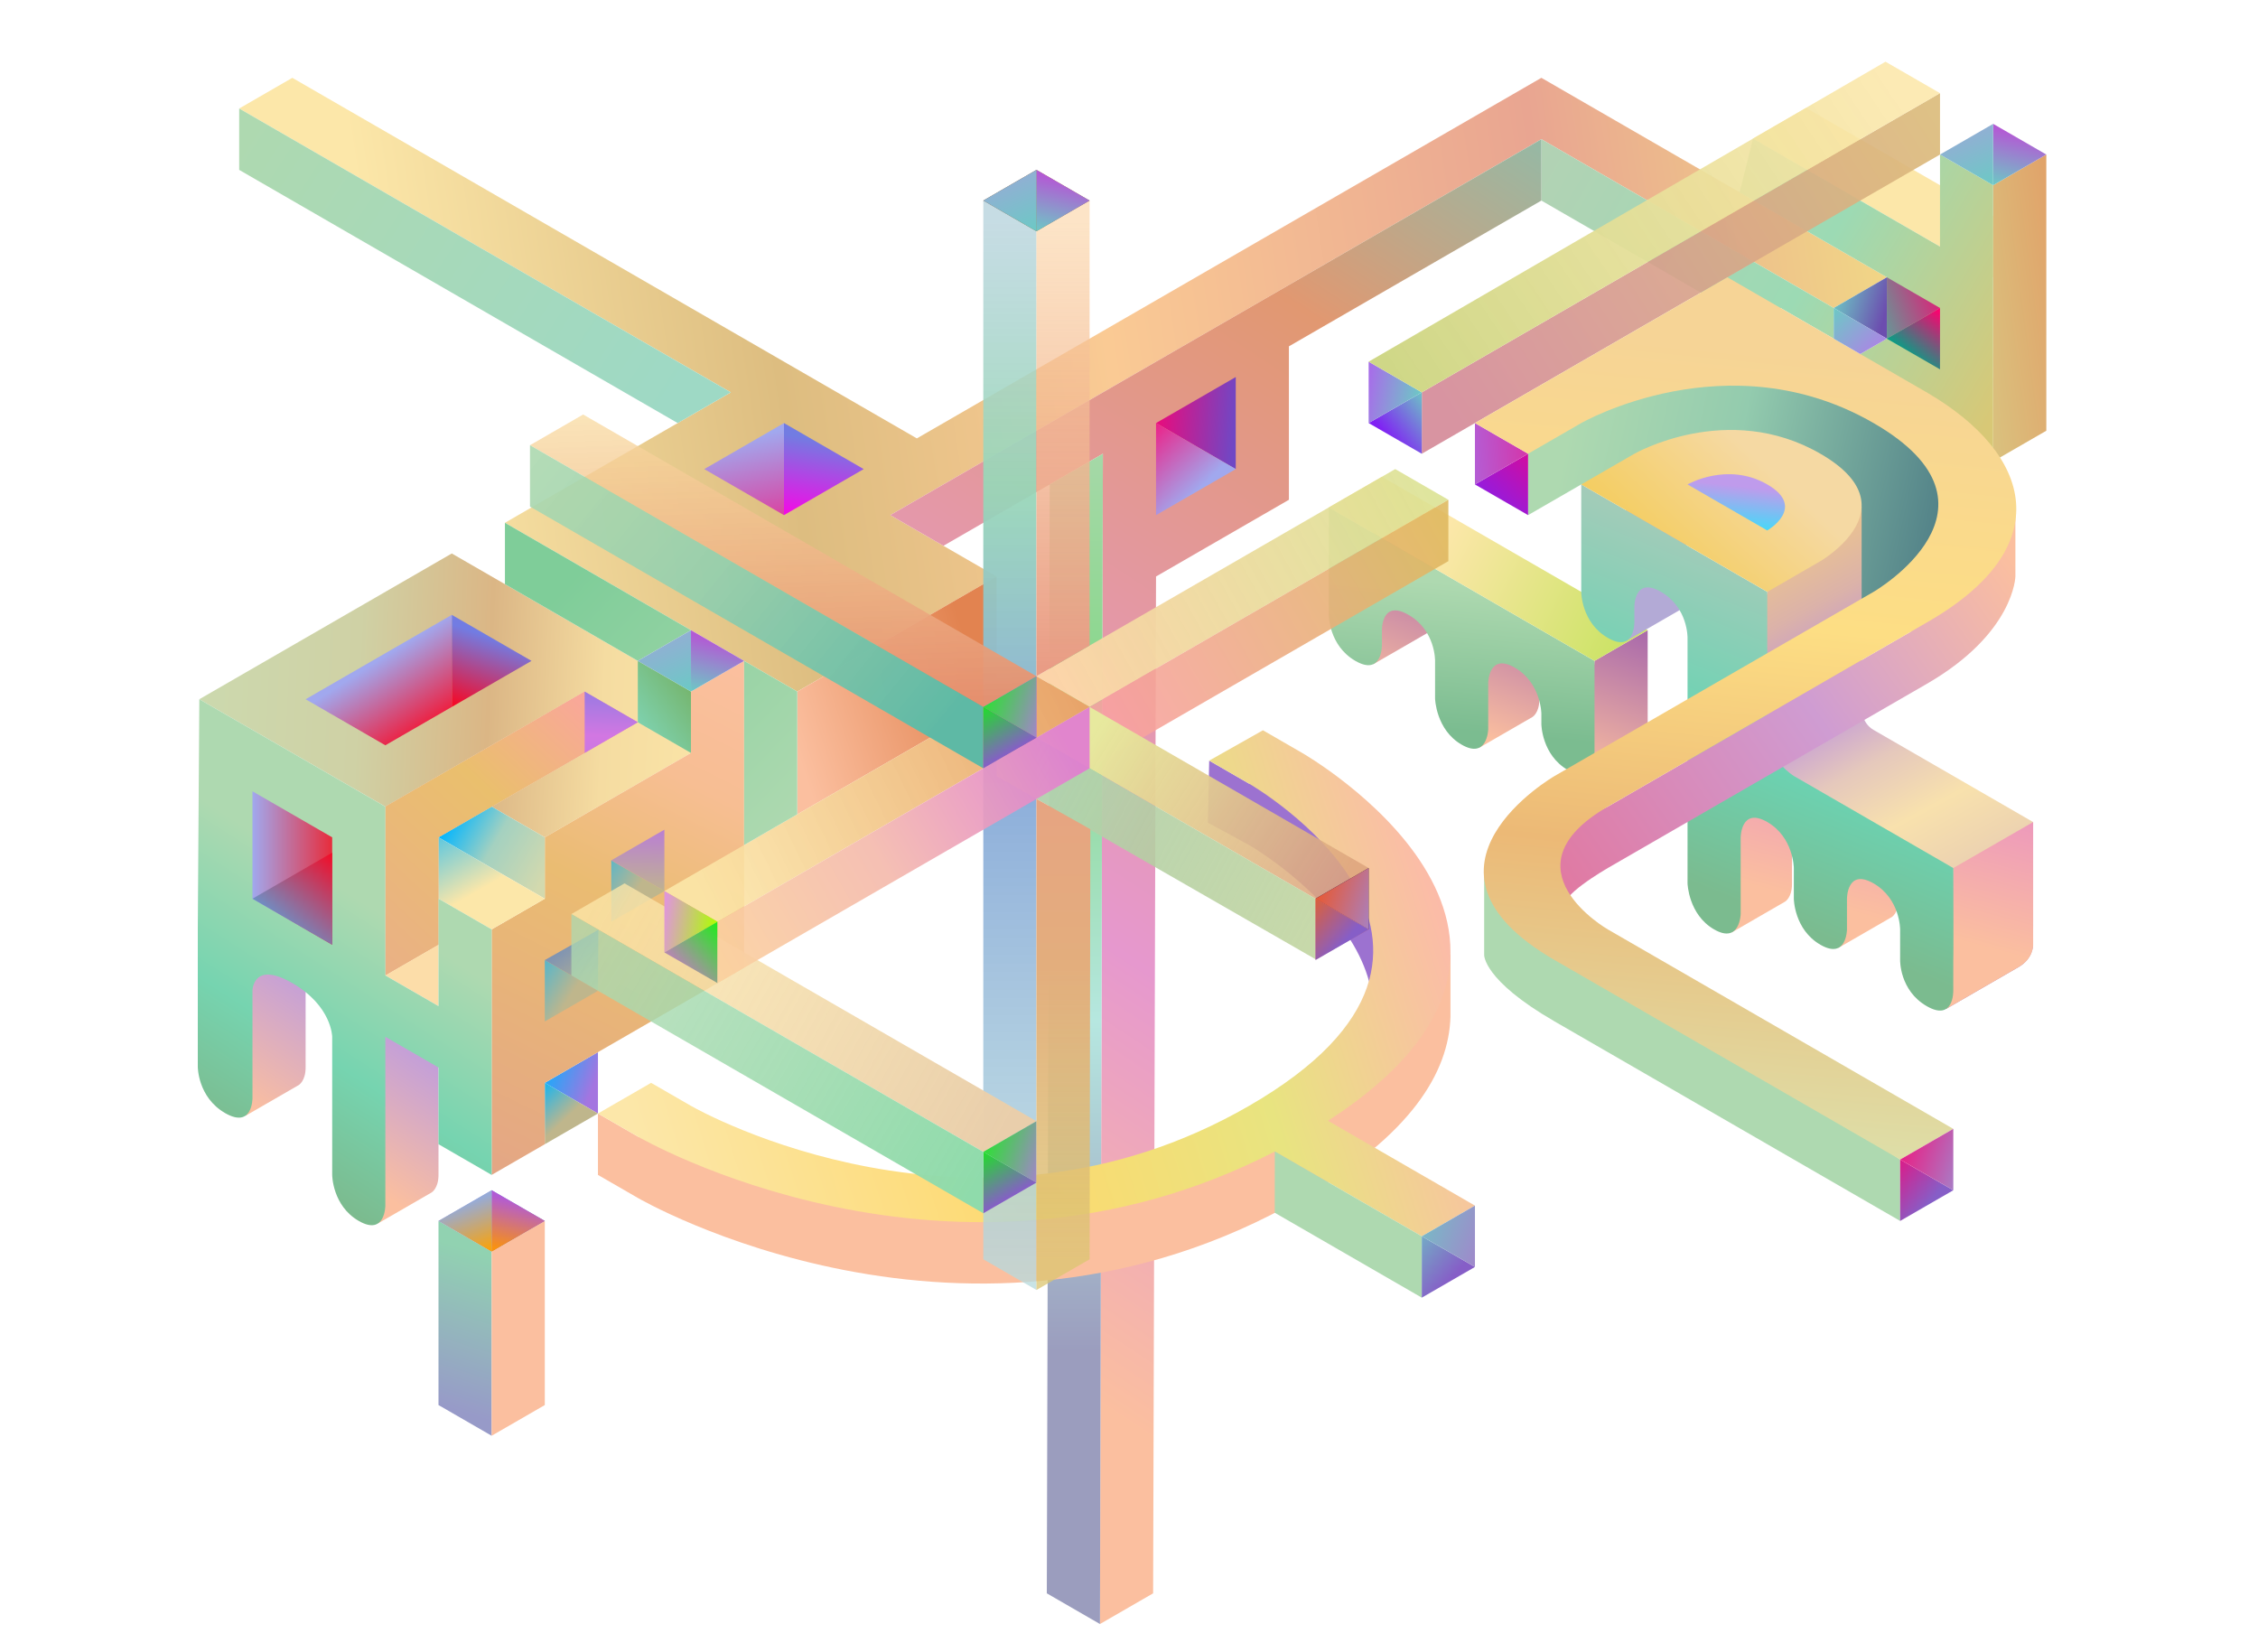 <?xml version="1.0" encoding="UTF-8" standalone="no"?><!DOCTYPE svg PUBLIC "-//W3C//DTD SVG 1.1//EN" "http://www.w3.org/Graphics/SVG/1.1/DTD/svg11.dtd"><svg width="100%" height="100%" viewBox="0 0 11393 8334" version="1.1" xmlns="http://www.w3.org/2000/svg" xmlns:xlink="http://www.w3.org/1999/xlink" xml:space="preserve" xmlns:serif="http://www.serif.com/" style="fill-rule:evenodd;clip-rule:evenodd;stroke-linejoin:round;stroke-miterlimit:1.414;"><g id="bak"></g><rect id="clean" x="0" y="0" width="11392.1" height="8333.33" style="fill:none;"/><path d="M10056.7,1089.39l0,309.667l-1211.9,-699.694l268.179,-154.833l943.726,544.86Z" style="fill:#fce7a9;"/><path d="M8275.78,990.165l-498.588,-287.859l-3285.2,1896.71l536.358,309.667l-1005.67,580.625l-1474.99,-851.584l1139.76,-658.041l-2480.66,-1432.21l268.179,-154.833l3151.11,1819.29l3151.11,-1819.29l1743.16,1006.42l-268.179,154.833l-976.398,-563.724Z" style="fill:url(#_Linear1);"/><path d="M10324.9,2173.22l-268.179,154.834l0,-1393.5l268.179,-154.834" style="fill:url(#_Linear2);"/><path d="M10056.7,2328.06l-737.493,-503.209l201.135,-116.125l0,-309.666l-742.592,-428.736l67.045,-270.958l943.726,544.86l0,-464.5l268.179,154.834l0,1393.5Zm-1474.99,-851.584l268.179,154.834l134.089,-77.417l268.18,154.833l0,-154.833l-402.269,-232.25l-268.179,154.833Zm0,0l-804.538,-464.5l0,-309.666l1072.42,619.16l-267.879,155.006Z" style="fill:url(#_Linear3);"/><path d="M9364.1,3089.42l723.691,-433.76l-123.252,-458.243l-684.728,-395.328l-966.254,61.467l-572.853,253.32l-30.55,172.471l0,309.667l268.179,-154.833l1385.77,645.239Z" style="fill:url(#_Linear4);"/><path d="M4492,2599.01l3285.2,-1896.71l0,309.666l-1273.85,735.459l0,774.166l-670.448,387.084l-14.719,5130.43l-268.179,154.833l14.719,-5904.6l-804.538,464.5l-268.179,-154.833Z" style="fill:url(#_Linear5);"/><path d="M5281.82,8039.11l14.718,-5594.93l268.18,-154.834l-14.719,5904.6l-268.179,-154.833Z" style="fill:url(#_Linear6);"/><path d="M5028.36,2908.68l0,619.333l-1005.67,580.625l0,-619.333l1005.67,-580.625Z" style="fill:url(#_Linear7);"/><path d="M9788.54,470.056l0,309.666l-2614.75,1509.63l0,-309.666l2614.75,-1509.63Z" style="fill:url(#_Linear8);"/><path d="M6905.61,2134.51l268.179,-154.833l0,309.666l-268.179,-154.833Z" style="fill:url(#_Linear9);"/><path d="M6905.61,1824.85l0,309.667l268.179,-154.833l-268.179,-154.834Z" style="fill:url(#_Linear10);"/><path d="M3218.15,5734.39l804.537,232.249l1005.67,116.125l1005.67,-270.958l1005.67,-580.625l-33.523,-716.104l-435.791,-406.438c0,0 544.717,311.535 704.753,759.106l43.413,-56.193l0,278.841c0.392,13.089 0.398,26.257 0,39.499l0,0.002l0,0c-8.462,281.776 -199.663,597.484 -748.166,914.162c-1684.04,972.281 -3352.24,0 -3352.24,0l0,0l0,0.001l-201.134,-116.126l0,-309.667l201.134,116.125l0.001,0.001Z" style="fill:#fbbf9f;"/><path d="M6302.21,4263.47l-207.54,-112.427l6.406,-313.364l201.134,116.125l0.002,0.001l0,-0.002c321.45,25.745 771.014,561.271 771.014,561.271l37.347,675.188l-406.094,311.875l-265.315,255.3l64.406,-24.244c129.782,-74.93 34.313,6.187 119.61,-68.072c841.056,-732.223 -320.114,-1401.16 -320.97,-1401.65Z" style="fill:#9c72d0;"/><path d="M7173.79,1979.68l-268.179,-154.834l2607.88,-1513.6l275.048,158.805l-2614.75,1509.63Z" style="fill:url(#_Linear11);"/><path d="M6302.21,3953.81l-0.001,0.001l-201.134,-116.125l271.187,-153.097l198.128,114.388l-0.001,0c1.065,0.609 1591.4,911.474 131.579,1855.12c-0.393,0.254 -0.772,0.51 -1.138,0.771l741.141,427.898l-268.179,154.833l-741.172,-427.915c-1634.71,843.887 -3213.02,-74.451 -3214.47,-75.293l-0.001,0l-201.135,-116.125l268.18,-154.834l201.134,116.125l1.025,0.587c42.918,24.44 1427.42,800.447 2814.86,-0.587c1408.98,-813.474 0.943,-1625.21 0,-1625.75Z" style="fill:url(#_Linear12);"/><path d="M5229.49,1166.67l-268.18,-154.695l0,5341.63l268.18,154.95l0,-5341.89Z" style="fill:url(#_Linear13);"/><path d="M8313.55,3179.64l0.001,541.918l-318.623,183.957l50.443,-571.041l268.179,-154.834Zm-851.294,593.811l269.454,-155.57c0,0 35.141,-19.728 35.141,-88.862c0,-69.133 0,-165.148 0,-165.148l-304.595,-133.809l0,543.389Zm-533.224,-422.114l269.454,-155.569c0,0 35.141,-19.728 35.141,-88.862c0,-69.134 0,-318.51 0,-318.51l-304.595,-133.808l0,696.749Z" style="fill:url(#_Linear14);"/><path d="M6704.48,2560.3l0,541.917c0,0 -0.503,154.543 134.09,232.25c134.592,77.706 134.089,-77.417 134.089,-77.417l0,-77.417c0,0 -3.223,-156.694 134.09,-77.416c137.312,79.277 134.089,232.25 134.089,232.25l0,190.443c0,0 4.194,157.254 134.09,232.25c129.896,74.995 134.09,-77.417 134.09,-77.417l0,-233.722c0,0 1.123,-154.185 134.089,-77.417c132.966,76.768 134.09,232.25 134.09,232.25l0,52.539c0,0 1.279,155.572 134.089,232.25c132.81,76.678 134.09,-77.416 134.09,-77.416l0,-473.76l-1340.9,-774.167Z" style="fill:url(#_Linear15);"/><path d="M8313.55,3179.64l-1340.9,-774.166l-268.179,154.833l1340.9,774.167l268.179,-154.834Z" style="fill:url(#_Linear16);"/><path d="M6431.86,6118.91l741.931,428.354l0,-309.667l-741.501,-428.106l-0.43,309.419Z" style="fill:#aed9b0;"/><path d="M3017.02,5308.6l0,309.666l-268.18,-154.833l268.18,-154.833Z" style="fill:url(#_Linear17);"/><path d="M2748.84,5773.1l268.179,-154.833l-268.179,-154.833l0,309.666Z" style="fill:url(#_Linear18);"/><path d="M8203,3235.27l269.454,-155.569c0,0 35.141,-19.728 35.141,-88.862c0,-69.134 0,-318.51 0,-318.51l-304.595,-133.808l0,696.749Z" style="fill:#b3aad6;"/><path d="M1907.88,6172.36l269.454,-155.57c0,0 35.141,-19.728 35.141,-88.861c0,-69.134 0,-696.75 0,-696.75l-268.18,-154.834l-36.415,1096.02Zm-670.448,-541.917l269.454,-155.569c0,0 35.141,-19.728 35.141,-88.862c0,-69.134 0,-696.75 0,-696.75l-268.18,-154.833l-36.415,1096.01Z" style="fill:url(#_Linear19);"/><path d="M2748.84,4224.76l1005.67,-580.625l-1474.99,-851.583l-1273.85,735.458l938.627,541.917l1005.67,-580.625l268.18,154.833l-737.493,425.792l268.179,154.833Z" style="fill:url(#_Linear20);"/><path d="M3754.51,3644.14l0.001,1238.67l-1005.67,580.625l-0.001,309.666l-268.179,154.834l0,-1238.67l268.179,-154.833l0,-309.667l737.493,-425.792l0,-309.666l268.179,-154.834l0,309.667Z" style="fill:url(#_Linear21);"/><path d="M1944.3,4921.51l268.18,-154.833l0,-541.917l1005.67,-580.625l-268.18,-154.833l-1005.67,580.625l0,851.583Z" style="fill:#eab184;"/><path d="M3486.33,3798.97l-268.179,-154.833l0,-309.667l268.179,154.834l0,309.666Z" style="fill:url(#_Linear22);"/><path d="M3084.39,4650.66l267.852,-154.942l-268.179,-154.833l0.327,309.775Z" style="fill:url(#_Linear23);"/><path d="M2882.93,4611.85l268.179,-154.833l2078.39,1199.96l-268.18,154.834l-2078.39,-1199.96Z" style="fill:url(#_Linear24);"/><path d="M9393.08,2556.38l0,1006.42c0,0 -6.502,81.52 60.24,120.053c66.742,38.534 737.493,425.792 737.493,425.792c0,0 23.091,13.155 67.045,38.708c1.376,620.341 0,569.563 0,619.334c0,0 2.37,69.289 -72.898,112.745c-75.268,43.456 -364.788,210.611 -364.788,210.611l0,-457.742l-1114.72,-643.582l211.512,-1002.61l476.114,-429.723Z" style="fill:url(#_Linear25);"/><path d="M9856.45,4379.1l402.011,-231.396l0,619.334c0,0 3.549,67.903 -73.509,112.392c-77.058,44.49 -364.788,210.611 -364.788,210.611l36.286,-710.941Zm-581.654,403.984l269.454,-155.569c0,0 35.141,-19.728 35.141,-88.862c0,-69.134 0,-318.51 0,-318.51l-304.595,-133.809l0,696.75Zm-537.701,-78.192l269.454,-155.569c0,0 35.141,-19.728 35.141,-88.862c0,-69.134 0,-318.51 0,-318.51l-304.595,-133.808l0,696.749Z" style="fill:url(#_Linear26);"/><path d="M7488.53,4406.48l0,410.743c0,0 -7.804,126.668 355.714,336.545c69.002,39.839 1743.16,1006.42 1743.16,1006.42l0,-309.667l-2098.88,-1444.04Z" style="fill:#aed9b0;"/><path d="M7978.33,2444.18l0,541.916c0,0 -0.502,154.543 134.09,232.25c134.592,77.707 134.09,-77.416 134.09,-77.416l0,-77.417c0,0 -3.224,-156.694 134.089,-77.417c137.313,79.278 134.09,232.25 134.09,232.25l0,1238.67c0,0 4.193,157.254 134.089,232.25c129.897,74.995 134.09,-77.417 134.09,-77.417l0,-387.083c0,0 1.124,-154.185 134.09,-77.417c132.965,76.768 134.089,232.25 134.089,232.25l0,154.834c0,0 1.28,155.572 134.09,232.25c132.81,76.677 134.089,-77.417 134.089,-77.417l0,-154.833c0,0 -0.697,-155.236 134.09,-77.417c134.787,77.819 134.09,232.25 134.09,232.25l0,154.833c0,0 -3.592,152.76 134.089,232.25c137.681,79.491 134.09,-77.416 134.09,-77.416l0,-154.834c0,0 1.955,-3.11 0,-464.5c-133.216,-76.912 -804.538,-464.5 -804.538,-464.5c0,0 -134.089,-81.03 -134.089,-232.25c0,-151.22 0,-696.75 0,-696.75l-938.628,-541.916Z" style="fill:url(#_Linear27);"/><path d="M7039.7,2366.76l268.179,154.833l-1810.21,1045.13l-268.179,-154.833l1810.21,-1045.13Z" style="fill:url(#_Linear28);"/><path d="M7307.88,2831.26l-1877.25,1083.83l0,-309.666l1877.25,-1083.83l0,309.667Z" style="fill:url(#_Linear29);"/><path d="M6905.61,4379.6l-1609.08,-929l-268.179,154.834l1609.08,929l268.18,-154.834Z" style="fill:url(#_Linear30);"/><path d="M6905.61,4689.26l-268.18,-154.833l268.18,-154.834l0,309.667Z" style="fill:#381c1c;"/><path d="M6637.44,4839.68l268.18,-150.417l-268.18,-154.833l0,305.25Z" style="fill:#d96e6e;"/><path d="M5028.36,3915.1l1609.08,924.584l0,-305.25l-1609.08,-929l0,309.666Z" style="fill:url(#_Linear31);"/><path d="M5229.49,3411.89l268.179,154.833l-1877.26,1083.83l-268.179,-154.834l1877.26,-1083.83Z" style="fill:url(#_Linear32);"/><path d="M3352.24,4805.39l268.179,-154.833l-268.179,-154.834l0,309.667Z" style="fill:url(#_Linear33);"/><path d="M3620.42,4960.22l-268.179,-154.833l268.179,-154.833l0,309.666Z" style="fill:url(#_Linear34);"/><path d="M5497.67,3876.39l-1877.26,1083.83l0,-309.666l1877.26,-1083.83l0,309.667Z" style="fill:url(#_Linear35);"/><path d="M5229.49,3411.89l-2287.17,-1320.5l-268.179,154.833l2287.17,1320.5l268.18,-154.833Z" style="fill:url(#_Linear36);"/><path d="M5229.49,3721.56l-268.18,-154.834l268.18,-154.833l0,309.667Z" style="fill:#d66edb;"/><path d="M4961.32,3871.97l268.18,-150.416l-268.18,-154.834l0,305.25Z" style="fill:#aa40b0;"/><path d="M2674.14,2555.89l2287.17,1320.5l0,-309.667l-2287.17,-1320.5l0,309.667Z" style="fill:url(#_Linear37);"/><path d="M3754.51,3334.47l-268.179,-154.833l0,309.667l268.179,-154.834Z" style="fill:url(#_Linear38);"/><path d="M10324.9,779.722l-268.179,-154.833l0,309.667l268.179,-154.834Z" style="fill:url(#_Linear39);"/><path d="M9788.54,779.722l268.179,154.834l0,-309.667l-268.179,154.833Z" style="fill:url(#_Linear40);"/><path d="M2279.52,3566.72l402.269,-232.25l-402.269,-232.25l0,464.5Z" style="fill:url(#_Linear41);"/><path d="M1944.3,3760.26l335.224,-193.542l0,-464.5l-737.492,425.792l402.268,232.25Z" style="fill:url(#_Linear42);"/><path d="M7710.15,2289.35l-268.179,154.834l268.179,154.833l0,-309.667Z" style="fill:url(#_Linear43);"/><path d="M7441.97,2134.51l0,309.667l268.179,-154.834l-268.179,-154.833Z" style="fill:url(#_Linear44);"/><path d="M8916.96,2986.1l268.175,-154.831c0,0 467.862,-271.796 0,-541.917c-467.863,-270.12 -938.627,0 -938.627,0l-268.18,154.834l938.632,541.914Z" style="fill:url(#_Linear45);"/><path d="M9640.74,3187.56c4.142,-87.671 160.536,-122.273 146.25,-183.384l381.958,-411.517l0,315.504c0,0 -4.847,286.901 -447.453,542.439c0,0 -1609.08,929 -1609.08,929c0,0 -268.189,154.828 -201.134,193.542c268.152,154.818 268.179,309.667 268.179,309.667l-474.894,-345.154l24.144,-147.337l-85.609,-49.426l103.5,-59.756l5.288,-32.269l360.526,-178.933l1528.32,-882.376Z" style="fill:url(#_Linear46);"/><path d="M9520.36,1399.06l0,309.666l268.179,-154.833l-268.179,-154.833Z" style="fill:url(#_Linear47);"/><path d="M9788.54,1863.56l-268.179,-154.834l268.179,-154.833l0,309.667Z" style="fill:url(#_Linear48);"/><path d="M9721.5,3140.93c0,0 -1070.86,618.264 -1609.08,929c-538.211,310.736 0,619.333 0,619.333l1743.16,1006.42l-268.179,154.833c0,0 -938.151,-541.642 -1743.16,-1006.42c-805.014,-464.775 0,-929 0,-929l1609.08,-929c0,0 735.115,-427.164 0,-851.583c-735.115,-424.419 -1474.99,0 -1474.99,0l-268.179,154.833l-268.179,-154.833l1273.85,-735.458l1005.67,580.625c535.266,312.233 666.237,780.377 0,1161.25Z" style="fill:url(#_Linear49);"/><path d="M9587.41,6160.18l268.179,-154.834l-268.179,-154.833l0,309.667Z" style="fill:url(#_Linear50);"/><path d="M7173.79,6547.26l268.179,-154.833l-268.179,-154.834l0,309.667Z" style="fill:url(#_Linear51);"/><path d="M9855.59,5695.68l0,309.666l-268.179,-154.833l268.179,-154.833Z" style="fill:url(#_Linear52);"/><path d="M6637.44,4844.1l268.18,-154.833l-268.18,-154.833l0,309.666Z" style="fill:url(#_Linear53);"/><path d="M6905.61,4379.6l0,309.667l-268.18,-154.833l268.18,-154.834Z" style="fill:url(#_Linear54);"/><path d="M4961.32,3876.39l268.18,-154.833l-268.18,-154.834l0,309.667Z" style="fill:url(#_Linear55);"/><path d="M5229.49,3411.89l0,309.667l-268.18,-154.834l268.18,-154.833Z" style="fill:url(#_Linear56);"/><path d="M4961.32,6121.47l268.18,-154.833l-268.18,-154.833l0,309.666Z" style="fill:url(#_Linear57);"/><path d="M5229.49,5656.97l0,309.667l-268.18,-154.833l268.18,-154.834Z" style="fill:url(#_Linear58);"/><path d="M7441.97,6082.76l0,309.667l-268.179,-154.834l268.179,-154.833Z" style="fill:url(#_Linear59);"/><path d="M8514.69,2444.18l402.269,232.25c0,0 201.388,-115.978 0,-232.25c-201.389,-116.272 -402.269,0 -402.269,0Z" style="fill:url(#_Linear60);"/><path d="M2480.66,4069.93l268.179,154.833l0,309.667l-536.358,-309.667l268.179,-154.833Z" style="fill:url(#_Linear61);"/><path d="M2212.48,4224.76l536.358,309.667l-268.179,154.833l-268.179,-154.833l0,-309.667Z" style="fill:url(#_Linear62);"/><path d="M1944.3,4921.51l268.18,-154.833l0,-541.917l1005.67,-580.625l-268.18,-154.833l-1005.67,580.625l0,851.583Z" style="fill:url(#_Linear63);"/><path d="M2212.48,5076.35l0,-309.666l-268.18,154.833l268.18,154.833Z" style="fill:#fcdda9;"/><path d="M5501.5,4183.85l-3.825,2169.88l-268.179,154.834l0,-2477.88l272.004,153.168Zm-3.825,-926.791l0,-2245.08l-268.179,154.834l0,2245.08l268.179,-154.833Z" style="fill:url(#_Linear64);"/><path d="M5229.49,857.139l0,309.667l268.179,-154.834l-268.179,-154.833Z" style="fill:#a16d33;"/><path d="M4961.32,1011.97l268.18,154.834l0,-309.667l-268.18,154.833Z" style="fill:#805728;"/><path d="M2212.48,6160.18l0,929l268.179,154.833l0,-929l-268.179,-154.833Z" style="fill:url(#_Linear65);"/><path d="M2748.84,6160.18l-268.179,-154.834l0,309.667l268.179,-154.833Z" style="fill:#727ce2;"/><path d="M2212.48,6160.18l268.179,154.833l0,-309.667l-268.179,154.834Z" style="fill:#a1a8ee;"/><path d="M2748.84,6160.18l-268.179,154.833l0,929l268.179,-154.833l0,-929Z" style="fill:#fbbf9f;"/><path d="M1005.67,3528.01l938.627,541.917l0,851.583l268.18,154.833l0,-541.916l268.179,154.833l0,1238.67l-268.179,-154.833l0,-387.084l-268.18,-154.833l0,851.583c0,0 -0.285,154.668 -134.089,77.417c-133.804,-77.252 -134.09,-232.25 -134.09,-232.25l0,-696.75c0,0 -0.859,-155.327 -201.134,-270.959c-200.276,-115.627 -201.135,38.709 -201.135,38.709l0,541.916c0,0 1.157,155.501 -137.919,75.206c-139.075,-80.295 -137.91,-234.456 -137.91,-234.456l0,-696.75l7.65,-1156.83Z" style="fill:url(#_Linear66);"/><path d="M4022.69,3489.31l0,619.333l-268.179,154.833l0,-929l-268.179,-154.833l-268.179,154.833l-670.448,-387.083l0,-309.667" style="fill:url(#_Linear67);"/><path d="M7173.79,1979.68l-268.179,154.833l0,232.25" style="fill:none;"/><path d="M2748.84,4844.1l0,309.667l268.179,-154.833l-268.179,-154.834Z" style="fill:url(#_Linear68);"/><path d="M3019.27,4691.16l-270.433,152.937l268.18,154.834l2.253,-307.771Z" style="fill:url(#_Linear69);"/><path d="M9520.36,1708.72l0,-309.666l-268.179,154.833l268.179,154.833Z" style="fill:url(#_Linear70);"/><path d="M9386.27,1786.14l-134.089,-77.417l0,-154.833l268.179,154.833l-134.09,77.417Z" style="fill:url(#_Linear71);"/><path d="M1206.81,547.472l0,309.667l2212.48,1277.38l268.179,-154.833l-2480.66,-1432.21Z" style="fill:url(#_Linear72);"/><path d="M3955.64,2134.51l-402.268,232.25l402.268,232.25l0,-464.5Z" style="fill:url(#_Linear73);"/><path d="M4357.91,2366.76l-402.269,232.25l0,-464.5l402.269,232.25Z" style="fill:url(#_Linear74);"/><path d="M6235.17,2366.76l0,-464.5l-402.269,232.25l402.269,232.25Z" style="fill:url(#_Linear75);"/><path d="M5832.9,2599.01l0,-464.5l402.269,232.25l-402.269,232.25Z" style="fill:url(#_Linear76);"/><path d="M1273.85,3992.51l0,541.917l402.269,232.25l0,-541.917l-402.269,-232.25Z" style="fill:url(#_Linear77);"/><path d="M1273.85,4534.43l402.269,-232.25l0,464.5l-402.269,-232.25Z" style="fill:url(#_Linear78);"/><path d="M3084.06,4340.89l268.179,-154.833l0,309.666l-268.179,-154.833Zm-134.09,-851.583l0,309.666l268.18,-154.833l-268.18,-154.833Z" style="fill:url(#_Linear79);"/><path d="M3218.15,3334.47l268.179,154.834l0,-309.667l-268.179,154.833Z" style="fill:url(#_Linear80);"/><path d="M2748.84,6160.18l-268.179,-154.834l0,309.667l268.179,-154.833Z" style="fill:url(#_Linear81);"/><path d="M2212.48,6160.18l268.179,154.833l0,-309.667l-268.179,154.834Z" style="fill:url(#_Linear82);"/><path d="M5497.67,1011.97l-268.179,-154.833l0,309.667l268.179,-154.834Z" style="fill:url(#_Linear83);"/><path d="M4961.32,1011.97l268.18,154.834l0,-309.667l-268.18,154.833Z" style="fill:url(#_Linear84);"/><path d="M2882.93,4921.51l0,-309.667l2078.39,1199.96l0,309.666l-2078.39,-1199.96Z" style="fill:url(#_Linear85);"/><g id="Layer-1" serif:id="Layer 1"></g><defs><linearGradient id="_Linear1" x1="0" y1="0" x2="1" y2="0" gradientUnits="userSpaceOnUse" gradientTransform="matrix(7406.62,-1152.38,1152.38,7406.62,2113.74,2792.56)"><stop offset="0" style="stop-color:#fce7a9;stop-opacity:1"/><stop offset="0.26" style="stop-color:#ddbd80;stop-opacity:1"/><stop offset="0.48" style="stop-color:#faca94;stop-opacity:1"/><stop offset="0.78" style="stop-color:#e9a591;stop-opacity:1"/><stop offset="1" style="stop-color:#f1d686;stop-opacity:1"/></linearGradient><linearGradient id="_Linear2" x1="0" y1="0" x2="1" y2="0" gradientUnits="userSpaceOnUse" gradientTransform="matrix(871.582,-116.125,116.125,871.582,9855.59,1050.68)"><stop offset="0" style="stop-color:#d9c480;stop-opacity:1"/><stop offset="1" style="stop-color:#e78958;stop-opacity:1"/></linearGradient><linearGradient id="_Linear3" x1="0" y1="0" x2="1" y2="0" gradientUnits="userSpaceOnUse" gradientTransform="matrix(2279.52,1316.08,-1316.08,2279.52,7777.2,779.722)"><stop offset="0" style="stop-color:#b2d2b4;stop-opacity:1"/><stop offset="0.56" style="stop-color:#9cdab4;stop-opacity:1"/><stop offset="1" style="stop-color:#d8c876;stop-opacity:1"/></linearGradient><linearGradient id="_Linear4" x1="0" y1="0" x2="1" y2="0" gradientUnits="userSpaceOnUse" gradientTransform="matrix(1944.3,425.792,-425.792,1944.3,7911.29,2173.22)"><stop offset="0" style="stop-color:#aed9b0;stop-opacity:1"/><stop offset="0.43" style="stop-color:#93cbae;stop-opacity:1"/><stop offset="1" style="stop-color:#4f7e86;stop-opacity:1"/></linearGradient><linearGradient id="_Linear5" x1="0" y1="0" x2="1" y2="0" gradientUnits="userSpaceOnUse" gradientTransform="matrix(3553.37,-5535.29,5535.29,3553.37,4223.82,6237.6)"><stop offset="0" style="stop-color:#fbbf9f;stop-opacity:1"/><stop offset="0.3" style="stop-color:#e698ce;stop-opacity:1"/><stop offset="0.79" style="stop-color:#e19871;stop-opacity:1"/><stop offset="1" style="stop-color:#95b9a5;stop-opacity:1"/></linearGradient><linearGradient id="_Linear6" x1="0" y1="0" x2="1" y2="0" gradientUnits="userSpaceOnUse" gradientTransform="matrix(3.01743e-13,4927.83,-4927.83,3.01743e-13,5564.72,1900.1)"><stop offset="0" style="stop-color:#aed9b0;stop-opacity:1"/><stop offset="0.33" style="stop-color:#87d68a;stop-opacity:1"/><stop offset="0.66" style="stop-color:#b6e7e0;stop-opacity:1"/><stop offset="1" style="stop-color:#9b9dbe;stop-opacity:1"/></linearGradient><linearGradient id="_Linear7" x1="0" y1="0" x2="1" y2="0" gradientUnits="userSpaceOnUse" gradientTransform="matrix(938.627,-309.667,309.667,938.627,4022.69,3798.97)"><stop offset="0" style="stop-color:#fbbf9f;stop-opacity:1"/><stop offset="1" style="stop-color:#e28350;stop-opacity:1"/></linearGradient><linearGradient id="_Linear8" x1="0" y1="0" x2="1" y2="0" gradientUnits="userSpaceOnUse" gradientTransform="matrix(-2413.61,1548.33,-1548.33,-2413.61,9721.5,508.764)"><stop offset="0" style="stop-color:#dbbb7a;stop-opacity:0.914"/><stop offset="1" style="stop-color:#d48a98;stop-opacity:0.914"/></linearGradient><linearGradient id="_Linear9" x1="0" y1="0" x2="1" y2="0" gradientUnits="userSpaceOnUse" gradientTransform="matrix(226.535,-178.877,178.877,226.535,6972.66,2173.22)"><stop offset="0" style="stop-color:#8021f3;stop-opacity:1"/><stop offset="1" style="stop-color:#6cc9c5;stop-opacity:1"/></linearGradient><linearGradient id="_Linear10" x1="0" y1="0" x2="1" y2="0" gradientUnits="userSpaceOnUse" gradientTransform="matrix(268.179,48.334,-48.334,268.179,6905.61,1931.35)"><stop offset="0" style="stop-color:#a66fe8;stop-opacity:1"/><stop offset="1" style="stop-color:#6cc9c5;stop-opacity:1"/></linearGradient><linearGradient id="_Linear11" x1="0" y1="0" x2="1" y2="0" gradientUnits="userSpaceOnUse" gradientTransform="matrix(-2413.61,1625.75,-1625.75,-2413.61,9520.36,392.639)"><stop offset="0" style="stop-color:#fce7a9;stop-opacity:0.871"/><stop offset="1" style="stop-color:#cfd787;stop-opacity:1"/></linearGradient><linearGradient id="_Linear12" x1="0" y1="0" x2="1" y2="0" gradientUnits="userSpaceOnUse" gradientTransform="matrix(4089.73,-1277.37,1277.37,4089.73,3151.11,5618.26)"><stop offset="0" style="stop-color:#fce7a9;stop-opacity:1"/><stop offset="0.42" style="stop-color:#fdd96f;stop-opacity:1"/><stop offset="0.73" style="stop-color:#e8e480;stop-opacity:1"/><stop offset="1" style="stop-color:#fcbaa9;stop-opacity:1"/></linearGradient><linearGradient id="_Linear13" x1="0" y1="0" x2="1" y2="0" gradientUnits="userSpaceOnUse" gradientTransform="matrix(3.26572e-13,5333.33,-5333.33,3.26572e-13,5095.4,1111.11)"><stop offset="0" style="stop-color:#b7d3dd;stop-opacity:0.784"/><stop offset="0.25" style="stop-color:#98d7b7;stop-opacity:0.933"/><stop offset="0.52" style="stop-color:#8aabda;stop-opacity:1"/><stop offset="1" style="stop-color:#b7dadd;stop-opacity:0.769"/></linearGradient><linearGradient id="_Linear14" x1="0" y1="0" x2="1" y2="0" gradientUnits="userSpaceOnUse" gradientTransform="matrix(536.358,-1393.5,1393.5,536.358,7576.06,3760.26)"><stop offset="0" style="stop-color:#fbbf9f;stop-opacity:1"/><stop offset="1" style="stop-color:#621fb5;stop-opacity:1"/></linearGradient><linearGradient id="_Linear15" x1="0" y1="0" x2="1" y2="0" gradientUnits="userSpaceOnUse" gradientTransform="matrix(-67.044,735.459,-735.459,-67.044,7374.93,2947.39)"><stop offset="0" style="stop-color:#aed9b0;stop-opacity:1"/><stop offset="1" style="stop-color:#7bbc90;stop-opacity:1"/></linearGradient><linearGradient id="_Linear16" x1="0" y1="0" x2="1" y2="0" gradientUnits="userSpaceOnUse" gradientTransform="matrix(938.627,464.5,-464.5,938.627,7240.84,2792.56)"><stop offset="0" style="stop-color:#fce7a9;stop-opacity:1"/><stop offset="1" style="stop-color:#cce366;stop-opacity:1"/></linearGradient><linearGradient id="_Linear17" x1="0" y1="0" x2="1" y2="0" gradientUnits="userSpaceOnUse" gradientTransform="matrix(-274.141,-107.581,107.581,-274.141,2979.08,5518.94)"><stop offset="0" style="stop-color:#a475e0;stop-opacity:1"/><stop offset="1" style="stop-color:#00b5ff;stop-opacity:1"/></linearGradient><linearGradient id="_Linear18" x1="0" y1="0" x2="1" y2="0" gradientUnits="userSpaceOnUse" gradientTransform="matrix(-158.931,-169.175,169.175,-158.931,2882.93,5618.26)"><stop offset="0" style="stop-color:#bfb68c;stop-opacity:1"/><stop offset="1" style="stop-color:#00b5ff;stop-opacity:1"/></linearGradient><linearGradient id="_Linear19" x1="0" y1="0" x2="1" y2="0" gradientUnits="userSpaceOnUse" gradientTransform="matrix(402.269,-619.333,619.333,402.269,1474.99,5734.39)"><stop offset="0" style="stop-color:#fbbf9f;stop-opacity:1"/><stop offset="1" style="stop-color:#c09ddc;stop-opacity:1"/></linearGradient><linearGradient id="_Linear20" x1="0" y1="0" x2="1" y2="0" gradientUnits="userSpaceOnUse" gradientTransform="matrix(-2748.84,-116.125,116.125,-2748.84,3754.51,3644.14)"><stop offset="0" style="stop-color:#fce7a9;stop-opacity:1"/><stop offset="0.26" style="stop-color:#f5dca1;stop-opacity:1"/><stop offset="0.47" style="stop-color:#dbb685;stop-opacity:1"/><stop offset="0.71" style="stop-color:#cfd1a5;stop-opacity:1"/><stop offset="1" style="stop-color:#ccd9ae;stop-opacity:1"/></linearGradient><linearGradient id="_Linear21" x1="0" y1="0" x2="1" y2="0" gradientUnits="userSpaceOnUse" gradientTransform="matrix(-1281.5,2589.04,-2589.04,-1281.5,3762.16,3338.89)"><stop offset="0" style="stop-color:#fbbf9f;stop-opacity:1"/><stop offset="0.23" style="stop-color:#f7be93;stop-opacity:1"/><stop offset="0.47" style="stop-color:#eabc72;stop-opacity:1"/><stop offset="1" style="stop-color:#e4a685;stop-opacity:1"/></linearGradient><linearGradient id="_Linear22" x1="0" y1="0" x2="1" y2="0" gradientUnits="userSpaceOnUse" gradientTransform="matrix(240.594,-170.76,170.76,240.594,3245.74,3660.07)"><stop offset="0" style="stop-color:#7ed0ab;stop-opacity:1"/><stop offset="1" style="stop-color:#76b670;stop-opacity:1"/></linearGradient><linearGradient id="_Linear23" x1="0" y1="0" x2="1" y2="0" gradientUnits="userSpaceOnUse" gradientTransform="matrix(321.242,201.614,-201.614,321.242,2656.97,4664.88)"><stop offset="0" style="stop-color:#00b5ff;stop-opacity:1"/><stop offset="1" style="stop-color:#bfb68c;stop-opacity:1"/></linearGradient><linearGradient id="_Linear24" x1="0" y1="0" x2="1" y2="0" gradientUnits="userSpaceOnUse" gradientTransform="matrix(2076.14,1161.2,-1161.2,2076.14,3019.27,4495.78)"><stop offset="0" style="stop-color:#fce7a9;stop-opacity:0.769"/><stop offset="1" style="stop-color:#e9ceab;stop-opacity:1"/></linearGradient><linearGradient id="_Linear25" x1="0" y1="0" x2="1" y2="0" gradientUnits="userSpaceOnUse" gradientTransform="matrix(-1072.72,-1974.8,1974.8,-1072.72,10056.7,4767.35)"><stop offset="0" style="stop-color:#b286c0;stop-opacity:1"/><stop offset="0.15" style="stop-color:#e9ceb1;stop-opacity:1"/><stop offset="0.34" style="stop-color:#f8e1ad;stop-opacity:1"/><stop offset="0.49" style="stop-color:#e5c8bc;stop-opacity:1"/><stop offset="0.68" style="stop-color:#b98ddf;stop-opacity:1"/><stop offset="0.86" style="stop-color:#dbb2a9;stop-opacity:1"/><stop offset="1" style="stop-color:#ebc390;stop-opacity:1"/></linearGradient><linearGradient id="_Linear26" x1="0" y1="0" x2="1" y2="0" gradientUnits="userSpaceOnUse" gradientTransform="matrix(268.179,-1006.42,1006.42,268.179,9520.36,4650.56)"><stop offset="0" style="stop-color:#fbbf9f;stop-opacity:1"/><stop offset="1" style="stop-color:#e685cb;stop-opacity:1"/></linearGradient><linearGradient id="_Linear27" x1="0" y1="0" x2="1" y2="0" gradientUnits="userSpaceOnUse" gradientTransform="matrix(-755.481,1886.32,-1886.32,-755.481,9654.45,2715.14)"><stop offset="0" style="stop-color:#bbc8bb;stop-opacity:1"/><stop offset="0.64" style="stop-color:#6bd3b3;stop-opacity:1"/><stop offset="1" style="stop-color:#7bbb8f;stop-opacity:1"/></linearGradient><linearGradient id="_Linear28" x1="0" y1="0" x2="1" y2="0" gradientUnits="userSpaceOnUse" gradientTransform="matrix(1840.46,-1027.66,1027.66,1840.46,5333.33,3471.84)"><stop offset="0" style="stop-color:#fcd4a9;stop-opacity:1"/><stop offset="1" style="stop-color:#dbe191;stop-opacity:0.878"/></linearGradient><linearGradient id="_Linear29" x1="0" y1="0" x2="1" y2="0" gradientUnits="userSpaceOnUse" gradientTransform="matrix(1877.25,-1083.83,1083.83,1877.25,5430.63,3682.85)"><stop offset="0" style="stop-color:#fb9fa7;stop-opacity:0.89"/><stop offset="1" style="stop-color:#deb95d;stop-opacity:0.89"/></linearGradient><linearGradient id="_Linear30" x1="0" y1="0" x2="1" y2="0" gradientUnits="userSpaceOnUse" gradientTransform="matrix(1240.55,793.648,-793.648,1240.55,5530.98,3663.37)"><stop offset="0" style="stop-color:#e7e99e;stop-opacity:1"/><stop offset="1" style="stop-color:#dda47d;stop-opacity:0.859"/></linearGradient><linearGradient id="_Linear31" x1="0" y1="0" x2="1" y2="0" gradientUnits="userSpaceOnUse" gradientTransform="matrix(1609.08,851.583,-851.583,1609.08,5028.36,3837.68)"><stop offset="0" style="stop-color:#b2d2b4;stop-opacity:1"/><stop offset="1" style="stop-color:#b6cd90;stop-opacity:0.765"/></linearGradient><linearGradient id="_Linear32" x1="0" y1="0" x2="1" y2="0" gradientUnits="userSpaceOnUse" gradientTransform="matrix(1917.5,-935.642,935.642,1917.5,3513.13,4433.78)"><stop offset="0" style="stop-color:#fce7a9;stop-opacity:0.894"/><stop offset="1" style="stop-color:#e8a46a;stop-opacity:1"/></linearGradient><linearGradient id="_Linear33" x1="0" y1="0" x2="1" y2="0" gradientUnits="userSpaceOnUse" gradientTransform="matrix(268.179,43.66,-43.66,268.179,3352.24,4606.9)"><stop offset="0" style="stop-color:#df97d8;stop-opacity:1"/><stop offset="1" style="stop-color:#adff00;stop-opacity:1"/></linearGradient><linearGradient id="_Linear34" x1="0" y1="0" x2="1" y2="0" gradientUnits="userSpaceOnUse" gradientTransform="matrix(245.255,-225.276,225.276,245.255,3406.65,4836.8)"><stop offset="0" style="stop-color:#b18aad;stop-opacity:1"/><stop offset="1" style="stop-color:#05ff00;stop-opacity:1"/></linearGradient><linearGradient id="_Linear35" x1="0" y1="0" x2="1" y2="0" gradientUnits="userSpaceOnUse" gradientTransform="matrix(1810.21,-1045.12,1045.12,1810.21,3419.28,4534.43)"><stop offset="0" style="stop-color:#fbd19f;stop-opacity:0.922"/><stop offset="0.47" style="stop-color:#f4baad;stop-opacity:0.922"/><stop offset="1" style="stop-color:#e07dd1;stop-opacity:0.922"/></linearGradient><linearGradient id="_Linear36" x1="0" y1="0" x2="1" y2="0" gradientUnits="userSpaceOnUse" gradientTransform="matrix(67.045,1974.12,-1974.12,67.045,3955.64,1824.85)"><stop offset="0" style="stop-color:#fce7a9;stop-opacity:0.718"/><stop offset="1" style="stop-color:#e28467;stop-opacity:1"/></linearGradient><linearGradient id="_Linear37" x1="0" y1="0" x2="1" y2="0" gradientUnits="userSpaceOnUse" gradientTransform="matrix(1951.95,1582.62,-1582.62,1951.95,2674.14,2255.06)"><stop offset="0" style="stop-color:#aed9b0;stop-opacity:0.918"/><stop offset="0.44" style="stop-color:#96cfad;stop-opacity:0.941"/><stop offset="1" style="stop-color:#5eb9a5;stop-opacity:1"/></linearGradient><linearGradient id="_Linear38" x1="0" y1="0" x2="1" y2="0" gradientUnits="userSpaceOnUse" gradientTransform="matrix(-67.045,270.958,-270.958,-67.045,3553.37,3218.35)"><stop offset="0" style="stop-color:#b25bd4;stop-opacity:1"/><stop offset="1" style="stop-color:#6cc9c5;stop-opacity:1"/></linearGradient><linearGradient id="_Linear39" x1="0" y1="0" x2="1" y2="0" gradientUnits="userSpaceOnUse" gradientTransform="matrix(-67.045,270.958,-270.958,-67.045,10123.8,663.597)"><stop offset="0" style="stop-color:#b25bd4;stop-opacity:1"/><stop offset="1" style="stop-color:#6cc9c5;stop-opacity:1"/></linearGradient><linearGradient id="_Linear40" x1="0" y1="0" x2="1" y2="0" gradientUnits="userSpaceOnUse" gradientTransform="matrix(130.265,311.875,-311.875,130.265,9926.46,622.681)"><stop offset="0" style="stop-color:#97abd6;stop-opacity:1"/><stop offset="1" style="stop-color:#6cc9c5;stop-opacity:1"/></linearGradient><linearGradient id="_Linear41" x1="0" y1="0" x2="1" y2="0" gradientUnits="userSpaceOnUse" gradientTransform="matrix(-134.09,387.083,-387.083,-134.09,2480.66,3218.35)"><stop offset="0" style="stop-color:#727ce2;stop-opacity:1"/><stop offset="1" style="stop-color:#ff0018;stop-opacity:1"/></linearGradient><linearGradient id="_Linear42" x1="0" y1="0" x2="1" y2="0" gradientUnits="userSpaceOnUse" gradientTransform="matrix(269.864,419.495,-419.495,269.864,2139.14,3183.27)"><stop offset="0" style="stop-color:#a1a8ee;stop-opacity:1"/><stop offset="1" style="stop-color:#ff0018;stop-opacity:1"/></linearGradient><linearGradient id="_Linear43" x1="0" y1="0" x2="1" y2="0" gradientUnits="userSpaceOnUse" gradientTransform="matrix(402.269,-464.5,464.5,402.269,7509.02,2637.72)"><stop offset="0" style="stop-color:#8021f3;stop-opacity:1"/><stop offset="1" style="stop-color:#ff006f;stop-opacity:1"/></linearGradient><linearGradient id="_Linear44" x1="0" y1="0" x2="1" y2="0" gradientUnits="userSpaceOnUse" gradientTransform="matrix(775.299,-60.536,60.536,775.299,7307.88,2289.35)"><stop offset="0" style="stop-color:#a66fe8;stop-opacity:1"/><stop offset="1" style="stop-color:#ff006f;stop-opacity:1"/></linearGradient><linearGradient id="_Linear45" x1="0" y1="0" x2="1" y2="0" gradientUnits="userSpaceOnUse" gradientTransform="matrix(558.794,-606.38,606.38,558.794,8380.6,2986.1)"><stop offset="0" style="stop-color:#f4cb55;stop-opacity:1"/><stop offset="1" style="stop-color:#f5d9a3;stop-opacity:1"/></linearGradient><linearGradient id="_Linear46" x1="0" y1="0" x2="1" y2="0" gradientUnits="userSpaceOnUse" gradientTransform="matrix(-2346.57,1664.46,-1664.46,-2346.57,10190.8,2869.97)"><stop offset="0" style="stop-color:#fbbf9f;stop-opacity:1"/><stop offset="0.44" style="stop-color:#cf9cd2;stop-opacity:1"/><stop offset="1" style="stop-color:#e178a0;stop-opacity:1"/></linearGradient><linearGradient id="_Linear47" x1="0" y1="0" x2="1" y2="0" gradientUnits="userSpaceOnUse" gradientTransform="matrix(402.269,-154.833,154.833,402.269,9453.32,1592.6)"><stop offset="0" style="stop-color:#5da099;stop-opacity:1"/><stop offset="1" style="stop-color:#ff006f;stop-opacity:1"/></linearGradient><linearGradient id="_Linear48" x1="0" y1="0" x2="1" y2="0" gradientUnits="userSpaceOnUse" gradientTransform="matrix(171.437,-210.687,210.687,171.437,9550.06,1725.87)"><stop offset="0" style="stop-color:#0b9c85;stop-opacity:1"/><stop offset="1" style="stop-color:#ff006f;stop-opacity:1"/></linearGradient><linearGradient id="_Linear49" x1="0" y1="0" x2="1" y2="0" gradientUnits="userSpaceOnUse" gradientTransform="matrix(-402.269,4180.5,-4180.5,-402.269,8782.87,1747.43)"><stop offset="0" style="stop-color:#f6d496;stop-opacity:1"/><stop offset="0.33" style="stop-color:#fdde84;stop-opacity:1"/><stop offset="0.61" style="stop-color:#ecb976;stop-opacity:1"/><stop offset="1" style="stop-color:#dce3ae;stop-opacity:1"/></linearGradient><linearGradient id="_Linear50" x1="0" y1="0" x2="1" y2="0" gradientUnits="userSpaceOnUse" gradientTransform="matrix(-268.179,-232.25,232.25,-268.179,9721.5,6082.76)"><stop offset="0" style="stop-color:#865ec7;stop-opacity:1"/><stop offset="1" style="stop-color:#ff006f;stop-opacity:1"/></linearGradient><linearGradient id="_Linear51" x1="0" y1="0" x2="1" y2="0" gradientUnits="userSpaceOnUse" gradientTransform="matrix(-268.179,-232.25,232.25,-268.179,7307.88,6469.85)"><stop offset="0" style="stop-color:#865ec7;stop-opacity:1"/><stop offset="1" style="stop-color:#6cc9c5;stop-opacity:1"/></linearGradient><linearGradient id="_Linear52" x1="0" y1="0" x2="1" y2="0" gradientUnits="userSpaceOnUse" gradientTransform="matrix(-417.394,-146.101,146.101,-417.394,9922.63,5889.22)"><stop offset="0" style="stop-color:#a384cb;stop-opacity:1"/><stop offset="1" style="stop-color:#ff006f;stop-opacity:1"/></linearGradient><linearGradient id="_Linear53" x1="0" y1="0" x2="1" y2="0" gradientUnits="userSpaceOnUse" gradientTransform="matrix(-268.179,-232.25,232.25,-268.179,6771.52,4766.68)"><stop offset="0" style="stop-color:#865ec7;stop-opacity:1"/><stop offset="1" style="stop-color:#ff6100;stop-opacity:1"/></linearGradient><linearGradient id="_Linear54" x1="0" y1="0" x2="1" y2="0" gradientUnits="userSpaceOnUse" gradientTransform="matrix(-417.394,-146.101,146.101,-417.394,6972.66,4573.14)"><stop offset="0" style="stop-color:#a384cb;stop-opacity:1"/><stop offset="1" style="stop-color:#ff4a00;stop-opacity:1"/></linearGradient><linearGradient id="_Linear55" x1="0" y1="0" x2="1" y2="0" gradientUnits="userSpaceOnUse" gradientTransform="matrix(-167.597,-290.321,290.321,-167.597,5028.36,3837.68)"><stop offset="0" style="stop-color:#865ec7;stop-opacity:1"/><stop offset="1" style="stop-color:#05ff00;stop-opacity:1"/></linearGradient><linearGradient id="_Linear56" x1="0" y1="0" x2="1" y2="0" gradientUnits="userSpaceOnUse" gradientTransform="matrix(-393.607,-136.784,136.784,-393.607,5276.58,3593.91)"><stop offset="0" style="stop-color:#a384cb;stop-opacity:1"/><stop offset="1" style="stop-color:#05ff00;stop-opacity:1"/></linearGradient><linearGradient id="_Linear57" x1="0" y1="0" x2="1" y2="0" gradientUnits="userSpaceOnUse" gradientTransform="matrix(-167.597,-290.321,290.321,-167.597,5028.36,6082.76)"><stop offset="0" style="stop-color:#865ec7;stop-opacity:1"/><stop offset="1" style="stop-color:#05ff00;stop-opacity:1"/></linearGradient><linearGradient id="_Linear58" x1="0" y1="0" x2="1" y2="0" gradientUnits="userSpaceOnUse" gradientTransform="matrix(-393.607,-136.784,136.784,-393.607,5276.58,5838.99)"><stop offset="0" style="stop-color:#a384cb;stop-opacity:1"/><stop offset="1" style="stop-color:#05ff00;stop-opacity:1"/></linearGradient><linearGradient id="_Linear59" x1="0" y1="0" x2="1" y2="0" gradientUnits="userSpaceOnUse" gradientTransform="matrix(-417.394,-146.101,146.101,-417.394,7509.02,6276.31)"><stop offset="0" style="stop-color:#a384cb;stop-opacity:1"/><stop offset="1" style="stop-color:#6cc9c5;stop-opacity:1"/></linearGradient><linearGradient id="_Linear60" x1="0" y1="0" x2="1" y2="0" gradientUnits="userSpaceOnUse" gradientTransform="matrix(-36.006,327.587,-327.587,-36.006,8721.71,2447.58)"><stop offset="0" style="stop-color:#bf9bec;stop-opacity:1"/><stop offset="1" style="stop-color:#00fdff;stop-opacity:1"/></linearGradient><linearGradient id="_Linear61" x1="0" y1="0" x2="1" y2="0" gradientUnits="userSpaceOnUse" gradientTransform="matrix(489.355,282.529,-282.529,489.355,2279.52,4108.64)"><stop offset="0" style="stop-color:#00b5ff;stop-opacity:1"/><stop offset="0.46" style="stop-color:#a4d1c0;stop-opacity:1"/><stop offset="1" style="stop-color:#d3d9ae;stop-opacity:1"/></linearGradient><linearGradient id="_Linear62" x1="0" y1="0" x2="1" y2="0" gradientUnits="userSpaceOnUse" gradientTransform="matrix(-268.179,-464.5,464.5,-268.179,2413.61,4495.72)"><stop offset="0" style="stop-color:#fce7a9;stop-opacity:1"/><stop offset="1" style="stop-color:#00b5ff;stop-opacity:1"/></linearGradient><linearGradient id="_Linear63" x1="0" y1="0" x2="1" y2="0" gradientUnits="userSpaceOnUse" gradientTransform="matrix(-1173.28,1258.02,-1258.02,-1173.28,3117.58,3586.08)"><stop offset="0" style="stop-color:#fba49f;stop-opacity:1"/><stop offset="0.43" style="stop-color:#eabf6d;stop-opacity:1"/><stop offset="1" style="stop-color:#eab184;stop-opacity:1"/></linearGradient><linearGradient id="_Linear64" x1="0" y1="0" x2="1" y2="0" gradientUnits="userSpaceOnUse" gradientTransform="matrix(3.19091e-13,5211.15,-5211.15,3.19091e-13,5365.5,1128.1)"><stop offset="0" style="stop-color:#fbd19f;stop-opacity:0.584"/><stop offset="0.43" style="stop-color:#e99c85;stop-opacity:1"/><stop offset="0.72" style="stop-color:#e3ae7d;stop-opacity:1"/><stop offset="1" style="stop-color:#dcc572;stop-opacity:0.765"/></linearGradient><linearGradient id="_Linear65" x1="0" y1="0" x2="1" y2="0" gradientUnits="userSpaceOnUse" gradientTransform="matrix(-239.422,757.564,-757.564,-239.422,2451.9,6331.62)"><stop offset="0" style="stop-color:#91d2b1;stop-opacity:1"/><stop offset="1" style="stop-color:#979ac8;stop-opacity:1"/></linearGradient><linearGradient id="_Linear66" x1="0" y1="0" x2="1" y2="0" gradientUnits="userSpaceOnUse" gradientTransform="matrix(-871.582,1354.79,-1354.79,-871.582,1743.16,4495.72)"><stop offset="0" style="stop-color:#aed9b0;stop-opacity:1"/><stop offset="0.47" style="stop-color:#76d4b0;stop-opacity:1"/><stop offset="1" style="stop-color:#7eb080;stop-opacity:1"/></linearGradient><linearGradient id="_Linear67" x1="0" y1="0" x2="1" y2="0" gradientUnits="userSpaceOnUse" gradientTransform="matrix(-1202.98,-1159.04,1159.04,-1202.98,3951.82,4222.56)"><stop offset="0" style="stop-color:#aed9b0;stop-opacity:1"/><stop offset="1" style="stop-color:#7fcd99;stop-opacity:1"/></linearGradient><linearGradient id="_Linear68" x1="0" y1="0" x2="1" y2="0" gradientUnits="userSpaceOnUse" gradientTransform="matrix(321.242,201.614,-201.614,321.242,2656.97,4664.88)"><stop offset="0" style="stop-color:#00b5ff;stop-opacity:1"/><stop offset="1" style="stop-color:#bfb68c;stop-opacity:1"/></linearGradient><linearGradient id="_Linear69" x1="0" y1="0" x2="1" y2="0" gradientUnits="userSpaceOnUse" gradientTransform="matrix(469.314,658.042,-658.042,469.314,2480.66,4379.6)"><stop offset="0" style="stop-color:#004fff;stop-opacity:1"/><stop offset="1" style="stop-color:#bfb68c;stop-opacity:1"/></linearGradient><linearGradient id="_Linear70" x1="0" y1="0" x2="1" y2="0" gradientUnits="userSpaceOnUse" gradientTransform="matrix(-268.179,-77.417,77.417,-268.179,9520.36,1553.89)"><stop offset="0" style="stop-color:#6c4daf;stop-opacity:1"/><stop offset="1" style="stop-color:#6cc9c5;stop-opacity:1"/></linearGradient><linearGradient id="_Linear71" x1="0" y1="0" x2="1" y2="0" gradientUnits="userSpaceOnUse" gradientTransform="matrix(-201.134,-193.542,193.542,-201.134,9453.32,1747.43)"><stop offset="0" style="stop-color:#a68be2;stop-opacity:1"/><stop offset="1" style="stop-color:#6cc9c5;stop-opacity:1"/></linearGradient><linearGradient id="_Linear72" x1="0" y1="0" x2="1" y2="0" gradientUnits="userSpaceOnUse" gradientTransform="matrix(2145.43,1393.5,-1393.5,2145.43,1206.81,702.306)"><stop offset="0" style="stop-color:#aed9b0;stop-opacity:1"/><stop offset="1" style="stop-color:#9ed9c5;stop-opacity:1"/></linearGradient><linearGradient id="_Linear73" x1="0" y1="0" x2="1" y2="0" gradientUnits="userSpaceOnUse" gradientTransform="matrix(158.409,682.709,-682.709,158.409,3864.28,2187.26)"><stop offset="0" style="stop-color:#a1a8ee;stop-opacity:1"/><stop offset="1" style="stop-color:#ff006f;stop-opacity:1"/></linearGradient><linearGradient id="_Linear74" x1="0" y1="0" x2="1" y2="0" gradientUnits="userSpaceOnUse" gradientTransform="matrix(-67.045,425.792,-425.792,-67.045,4089.73,2211.93)"><stop offset="0" style="stop-color:#727ce2;stop-opacity:1"/><stop offset="1" style="stop-color:#ff00e6;stop-opacity:1"/></linearGradient><linearGradient id="_Linear75" x1="0" y1="0" x2="1" y2="0" gradientUnits="userSpaceOnUse" gradientTransform="matrix(-469.314,-38.708,38.708,-469.314,6235.17,2134.51)"><stop offset="0" style="stop-color:#6f48c5;stop-opacity:1"/><stop offset="1" style="stop-color:#ff006f;stop-opacity:1"/></linearGradient><linearGradient id="_Linear76" x1="0" y1="0" x2="1" y2="0" gradientUnits="userSpaceOnUse" gradientTransform="matrix(-335.224,-348.375,348.375,-335.224,6034.03,2482.89)"><stop offset="0" style="stop-color:#a1a8ee;stop-opacity:1"/><stop offset="1" style="stop-color:#ff006f;stop-opacity:1"/></linearGradient><linearGradient id="_Linear77" x1="0" y1="0" x2="1" y2="0" gradientUnits="userSpaceOnUse" gradientTransform="matrix(536.358,0,0,536.358,1273.85,4069.93)"><stop offset="0" style="stop-color:#a1a8ee;stop-opacity:1"/><stop offset="1" style="stop-color:#ff0300;stop-opacity:1"/></linearGradient><linearGradient id="_Linear78" x1="0" y1="0" x2="1" y2="0" gradientUnits="userSpaceOnUse" gradientTransform="matrix(332.633,-386.574,386.574,332.633,1375.27,4670.4)"><stop offset="0" style="stop-color:#639ad2;stop-opacity:1"/><stop offset="1" style="stop-color:#ff0018;stop-opacity:1"/></linearGradient><linearGradient id="_Linear79" x1="0" y1="0" x2="1" y2="0" gradientUnits="userSpaceOnUse" gradientTransform="matrix(-33.522,1176.19,-1176.19,-33.522,3151.11,3338.89)"><stop offset="0" style="stop-color:#727ce2;stop-opacity:1"/><stop offset="0.32" style="stop-color:#d277e2;stop-opacity:1"/><stop offset="0.66" style="stop-color:#b974e2;stop-opacity:1"/><stop offset="1" style="stop-color:#bfb68c;stop-opacity:1"/></linearGradient><linearGradient id="_Linear80" x1="0" y1="0" x2="1" y2="0" gradientUnits="userSpaceOnUse" gradientTransform="matrix(130.265,311.875,-311.875,130.265,3356.07,3177.43)"><stop offset="0" style="stop-color:#97abd6;stop-opacity:1"/><stop offset="1" style="stop-color:#6cc9c5;stop-opacity:1"/></linearGradient><linearGradient id="_Linear81" x1="0" y1="0" x2="1" y2="0" gradientUnits="userSpaceOnUse" gradientTransform="matrix(-67.045,270.958,-270.958,-67.045,2547.7,6044.06)"><stop offset="0" style="stop-color:#b25bd4;stop-opacity:1"/><stop offset="1" style="stop-color:#ff9600;stop-opacity:1"/></linearGradient><linearGradient id="_Linear82" x1="0" y1="0" x2="1" y2="0" gradientUnits="userSpaceOnUse" gradientTransform="matrix(99.647,252.136,-252.136,99.647,2381.01,6062.88)"><stop offset="0" style="stop-color:#97abd6;stop-opacity:1"/><stop offset="1" style="stop-color:#ffa200;stop-opacity:1"/></linearGradient><linearGradient id="_Linear83" x1="0" y1="0" x2="1" y2="0" gradientUnits="userSpaceOnUse" gradientTransform="matrix(-67.045,270.958,-270.958,-67.045,5296.54,895.847)"><stop offset="0" style="stop-color:#b25bd4;stop-opacity:1"/><stop offset="1" style="stop-color:#6cc9c5;stop-opacity:1"/></linearGradient><linearGradient id="_Linear84" x1="0" y1="0" x2="1" y2="0" gradientUnits="userSpaceOnUse" gradientTransform="matrix(130.265,311.875,-311.875,130.265,5099.23,854.931)"><stop offset="0" style="stop-color:#97abd6;stop-opacity:1"/><stop offset="1" style="stop-color:#6cc9c5;stop-opacity:1"/></linearGradient><linearGradient id="_Linear85" x1="0" y1="0" x2="1" y2="0" gradientUnits="userSpaceOnUse" gradientTransform="matrix(2078.39,1221.74,-1221.74,2078.39,2882.93,4706.19)"><stop offset="0" style="stop-color:#aed9b0;stop-opacity:0.761"/><stop offset="1" style="stop-color:#8fdbab;stop-opacity:1"/></linearGradient></defs></svg>